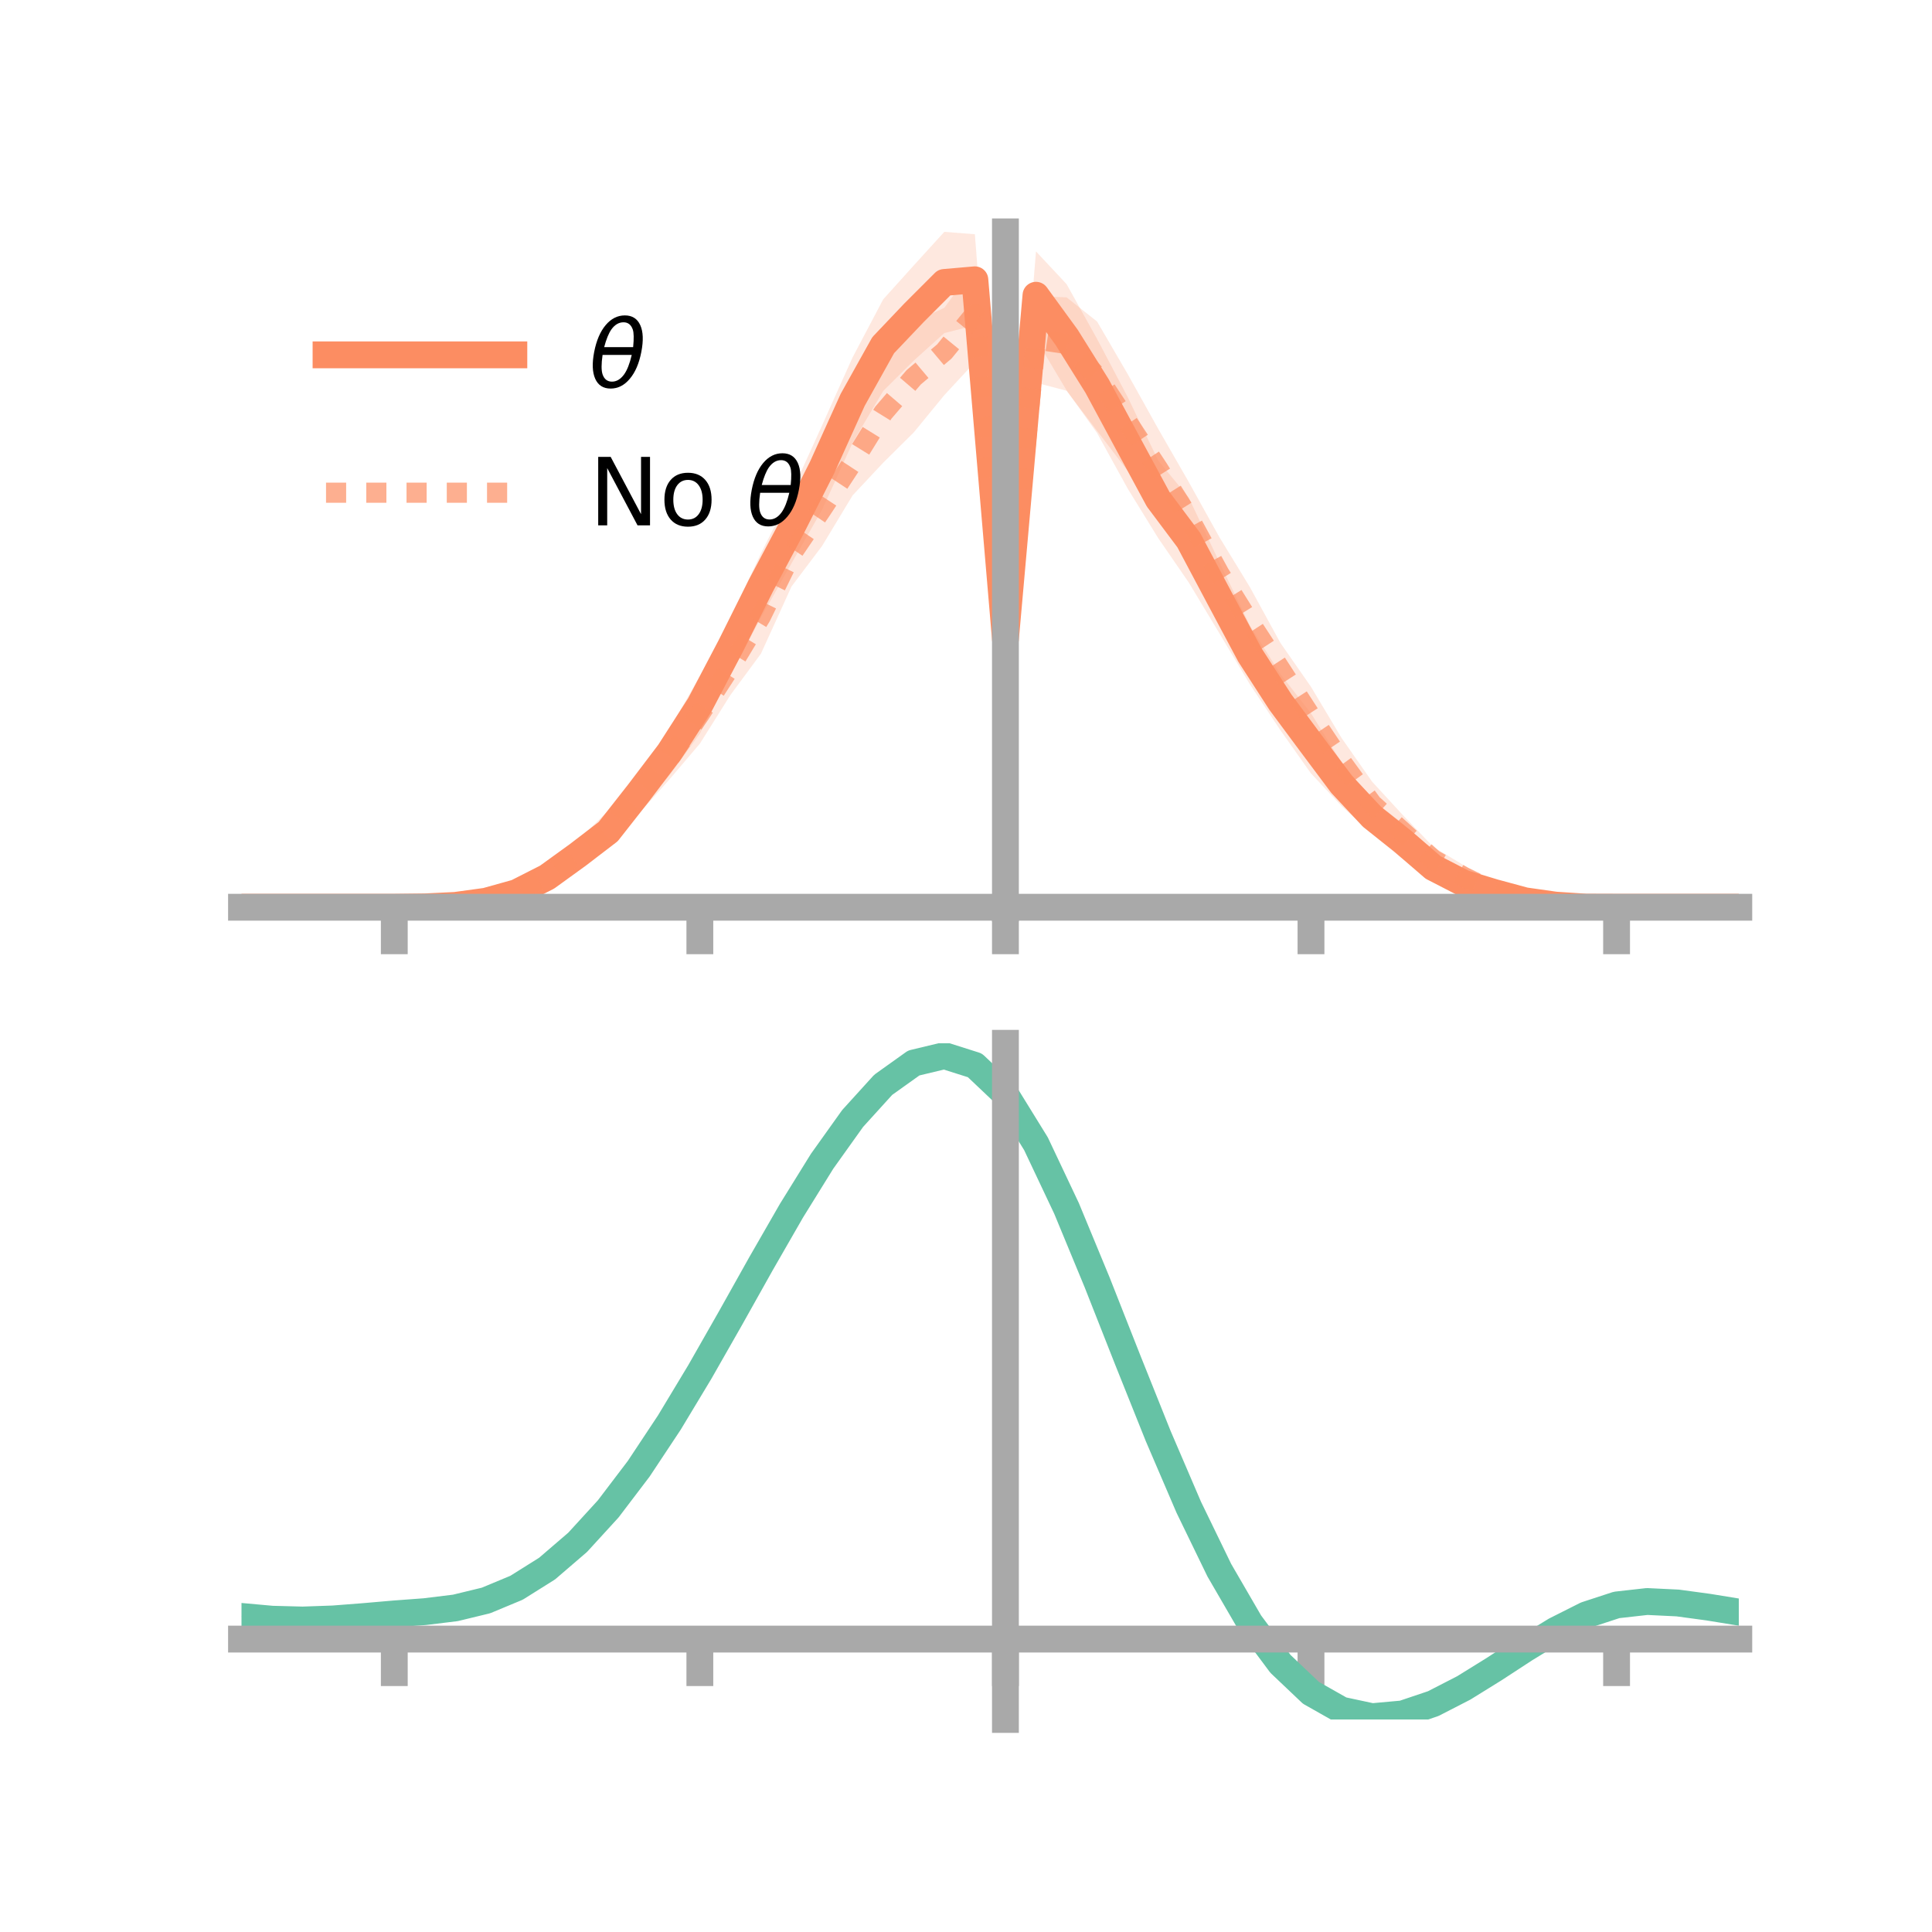 <?xml version="1.0" encoding="utf-8" standalone="no"?>
<!DOCTYPE svg PUBLIC "-//W3C//DTD SVG 1.1//EN"
  "http://www.w3.org/Graphics/SVG/1.1/DTD/svg11.dtd">
<!-- Created with matplotlib (https://matplotlib.org/) -->
<svg height="144pt" version="1.1" viewBox="0 0 144 144" width="144pt" xmlns="http://www.w3.org/2000/svg" xmlns:xlink="http://www.w3.org/1999/xlink">
 <defs>
  <style type="text/css">*{stroke-linecap:butt;stroke-linejoin:round;}</style>
 </defs>
 <g id="figure_1">
  <g id="patch_1">
   <path d="M 0 144 
L 144 144 
L 144 0 
L 0 0 
z
" style="fill:none;"/>
  </g>
  <g id="axes_1">
   <g id="patch_2">
    <path d="M 18 67.68 
L 129.6 67.68 
L 129.6 17.28 
L 18 17.28 
z
" style="fill:none;"/>
   </g>
   <g id="PolyCollection_1">
    <path clip-path="url(#p563e6123f2)" d="M 18 67.619 
L 18 67.619 
L 20.278 67.619 
L 22.555 67.619 
L 24.833 67.619 
L 27.11 67.619 
L 29.388 67.619 
L 31.665 67.525 
L 33.943 67.298 
L 36.22 66.749 
L 38.498 65.96 
L 40.776 64.574 
L 43.053 62.907 
L 45.331 60.753 
L 47.608 57.734 
L 49.886 54.362 
L 52.163 50.386 
L 54.441 46.094 
L 56.718 41.246 
L 58.996 36.721 
L 61.273 31.706 
L 63.551 26.631 
L 65.829 22.311 
L 68.106 19.784 
L 70.384 17.28 
L 72.661 17.459 
L 74.939 46.922 
L 77.216 18.738 
L 79.494 21.174 
L 81.771 25.264 
L 84.049 29.591 
L 86.327 34.326 
L 88.604 37.095 
L 90.882 41.896 
L 93.159 46.625 
L 95.437 50.246 
L 97.714 53.166 
L 99.992 56.827 
L 102.269 59.616 
L 104.547 61.374 
L 106.824 63.716 
L 109.102 65.053 
L 111.38 65.885 
L 113.657 66.735 
L 115.935 67.258 
L 118.212 67.544 
L 120.49 67.619 
L 122.767 67.619 
L 125.045 67.619 
L 127.322 67.619 
L 129.6 67.619 
L 129.6 67.619 
L 129.6 67.619 
L 127.322 67.619 
L 125.045 67.619 
L 122.767 67.619 
L 120.49 67.619 
L 118.212 67.68 
L 115.935 67.665 
L 113.657 67.542 
L 111.38 67.16 
L 109.102 66.616 
L 106.824 65.606 
L 104.547 64.022 
L 102.269 62.16 
L 99.992 60.079 
L 97.714 57.648 
L 95.437 54.43 
L 93.159 51.002 
L 90.882 47.196 
L 88.604 43.418 
L 86.327 40.111 
L 84.049 36.412 
L 81.771 32.279 
L 79.494 29.091 
L 77.216 25.273 
L 74.939 48.352 
L 72.661 24.25 
L 70.384 24.824 
L 68.106 26.878 
L 65.829 29.142 
L 63.551 32.988 
L 61.273 37.994 
L 58.996 41.985 
L 56.718 46.027 
L 54.441 50.302 
L 52.163 54.684 
L 49.886 57.799 
L 47.608 60.435 
L 45.331 63.218 
L 43.053 64.554 
L 40.776 66.18 
L 38.498 67.11 
L 36.22 67.593 
L 33.943 67.67 
L 31.665 67.661 
L 29.388 67.619 
L 27.11 67.619 
L 24.833 67.619 
L 22.555 67.619 
L 20.278 67.619 
L 18 67.619 
z
" style="fill:#fc8d62;fill-opacity:0.2;"/>
   </g>
   <g id="PolyCollection_2">
    <path clip-path="url(#p563e6123f2)" d="M 18 67.619 
L 18 67.619 
L 20.278 67.619 
L 22.555 67.619 
L 24.833 67.619 
L 27.11 67.619 
L 29.388 67.619 
L 31.665 67.525 
L 33.943 67.327 
L 36.22 66.617 
L 38.498 65.838 
L 40.776 64.436 
L 43.053 62.648 
L 45.331 60.426 
L 47.608 57.482 
L 49.886 54.919 
L 52.163 51.024 
L 54.441 47.611 
L 56.718 43.153 
L 58.996 38.868 
L 61.273 35.166 
L 63.551 31.996 
L 65.829 27.052 
L 68.106 24 
L 70.384 22.946 
L 72.661 19.82 
L 74.939 48.068 
L 77.216 22.072 
L 79.494 22.161 
L 81.771 23.966 
L 84.049 27.877 
L 86.327 31.964 
L 88.604 35.928 
L 90.882 40.03 
L 93.159 43.76 
L 95.437 47.924 
L 97.714 51.192 
L 99.992 55.003 
L 102.269 58.261 
L 104.547 60.737 
L 106.824 63.12 
L 109.102 64.495 
L 111.38 65.846 
L 113.657 66.681 
L 115.935 67.207 
L 118.212 67.514 
L 120.49 67.619 
L 122.767 67.619 
L 125.045 67.619 
L 127.322 67.619 
L 129.6 67.619 
L 129.6 67.619 
L 129.6 67.619 
L 127.322 67.619 
L 125.045 67.619 
L 122.767 67.619 
L 120.49 67.619 
L 118.212 67.682 
L 115.935 67.644 
L 113.657 67.592 
L 111.38 67.072 
L 109.102 66.213 
L 106.824 64.993 
L 104.547 63.233 
L 102.269 61.586 
L 99.992 58.595 
L 97.714 55.605 
L 95.437 51.835 
L 93.159 49.02 
L 90.882 45.461 
L 88.604 41.196 
L 86.327 37.912 
L 84.049 35.097 
L 81.771 32.115 
L 79.494 29.124 
L 77.216 28.525 
L 74.939 49.308 
L 72.661 26.993 
L 70.384 29.451 
L 68.106 32.231 
L 65.829 34.489 
L 63.551 36.921 
L 61.273 40.693 
L 58.996 43.712 
L 56.718 48.719 
L 54.441 51.803 
L 52.163 55.429 
L 49.886 58.103 
L 47.608 60.66 
L 45.331 62.975 
L 43.053 64.657 
L 40.776 66.15 
L 38.498 67.002 
L 36.22 67.502 
L 33.943 67.702 
L 31.665 67.664 
L 29.388 67.619 
L 27.11 67.619 
L 24.833 67.619 
L 22.555 67.619 
L 20.278 67.619 
L 18 67.619 
z
" style="fill:#fc8d62;fill-opacity:0.2;"/>
   </g>
   <g id="matplotlib.axis_1">
    <g id="xtick_1">
     <g id="line2d_1">
      <defs>
       <path d="M 0 0 
L 0 3.5 
" id="m7fbec6fa18" style="stroke:#a9a9a9;stroke-width:2;"/>
      </defs>
      <g>
       <use style="fill:#a9a9a9;stroke:#a9a9a9;stroke-width:2;" x="29.388" xlink:href="#m7fbec6fa18" y="67.619"/>
      </g>
     </g>
    </g>
    <g id="xtick_2">
     <g id="line2d_2">
      <g>
       <use style="fill:#a9a9a9;stroke:#a9a9a9;stroke-width:2;" x="52.163" xlink:href="#m7fbec6fa18" y="67.619"/>
      </g>
     </g>
    </g>
    <g id="xtick_3">
     <g id="line2d_3">
      <g>
       <use style="fill:#a9a9a9;stroke:#a9a9a9;stroke-width:2;" x="74.939" xlink:href="#m7fbec6fa18" y="67.619"/>
      </g>
     </g>
    </g>
    <g id="xtick_4">
     <g id="line2d_4">
      <g>
       <use style="fill:#a9a9a9;stroke:#a9a9a9;stroke-width:2;" x="97.714" xlink:href="#m7fbec6fa18" y="67.619"/>
      </g>
     </g>
    </g>
    <g id="xtick_5">
     <g id="line2d_5">
      <g>
       <use style="fill:#a9a9a9;stroke:#a9a9a9;stroke-width:2;" x="120.49" xlink:href="#m7fbec6fa18" y="67.619"/>
      </g>
     </g>
    </g>
   </g>
   <g id="matplotlib.axis_2"/>
   <g id="line2d_6">
    <path clip-path="url(#p563e6123f2)" d="M 18 67.619 
L 20.278 67.619 
L 22.555 67.619 
L 24.833 67.619 
L 27.11 67.619 
L 29.388 67.619 
L 31.665 67.593 
L 33.943 67.484 
L 36.22 67.171 
L 38.498 66.535 
L 40.776 65.377 
L 43.053 63.73 
L 45.331 61.985 
L 47.608 59.085 
L 49.886 56.08 
L 52.163 52.535 
L 54.441 48.198 
L 56.718 43.636 
L 58.996 39.353 
L 61.273 34.85 
L 63.551 29.809 
L 65.829 25.727 
L 68.106 23.331 
L 70.384 21.052 
L 72.661 20.855 
L 74.939 47.637 
L 77.216 22.006 
L 79.494 25.133 
L 81.771 28.772 
L 84.049 33.002 
L 86.327 37.219 
L 88.604 40.257 
L 90.882 44.546 
L 93.159 48.814 
L 95.437 52.338 
L 97.714 55.407 
L 99.992 58.453 
L 102.269 60.888 
L 104.547 62.698 
L 106.824 64.661 
L 109.102 65.834 
L 111.38 66.523 
L 113.657 67.139 
L 115.935 67.462 
L 118.212 67.612 
L 120.49 67.619 
L 122.767 67.619 
L 125.045 67.619 
L 127.322 67.619 
L 129.6 67.619 
" style="fill:none;stroke:#fc8d62;stroke-linecap:square;stroke-width:2;"/>
   </g>
   <g id="line2d_7">
    <path clip-path="url(#p563e6123f2)" d="M 18 67.619 
L 20.278 67.619 
L 22.555 67.619 
L 24.833 67.619 
L 27.11 67.619 
L 29.388 67.619 
L 31.665 67.594 
L 33.943 67.514 
L 36.22 67.059 
L 38.498 66.42 
L 40.776 65.293 
L 43.053 63.652 
L 45.331 61.701 
L 47.608 59.071 
L 49.886 56.511 
L 52.163 53.227 
L 54.441 49.707 
L 56.718 45.936 
L 58.996 41.29 
L 61.273 37.929 
L 63.551 34.459 
L 65.829 30.771 
L 68.106 28.116 
L 70.384 26.198 
L 72.661 23.406 
L 74.939 48.688 
L 77.216 25.298 
L 79.494 25.643 
L 81.771 28.04 
L 84.049 31.487 
L 86.327 34.938 
L 88.604 38.562 
L 90.882 42.746 
L 93.159 46.39 
L 95.437 49.88 
L 97.714 53.399 
L 99.992 56.799 
L 102.269 59.924 
L 104.547 61.985 
L 106.824 64.056 
L 109.102 65.354 
L 111.38 66.459 
L 113.657 67.136 
L 115.935 67.426 
L 118.212 67.598 
L 120.49 67.619 
L 122.767 67.619 
L 125.045 67.619 
L 127.322 67.619 
L 129.6 67.619 
" style="fill:none;stroke:#fc8d62;stroke-dasharray:1.5,1.5;stroke-dashoffset:0;stroke-opacity:0.7;stroke-width:1.5;"/>
   </g>
   <g id="patch_3">
    <path d="M 74.939 67.68 
L 74.939 17.28 
" style="fill:none;stroke:#a9a9a9;stroke-linecap:square;stroke-linejoin:miter;stroke-width:2;"/>
   </g>
   <g id="patch_4">
    <path d="M 129.6 67.68 
L 129.6 17.28 
" style="fill:none;"/>
   </g>
   <g id="patch_5">
    <path d="M 18 67.619 
L 129.6 67.619 
" style="fill:none;stroke:#a9a9a9;stroke-linecap:square;stroke-linejoin:miter;stroke-width:2;"/>
   </g>
   <g id="patch_6">
    <path d="M 18 17.28 
L 129.6 17.28 
" style="fill:none;"/>
   </g>
   <g id="legend_1">
    <g id="line2d_8">
     <path d="M 24.3 26.449 
L 38.3 26.449 
" style="fill:none;stroke:#fc8d62;stroke-linecap:square;stroke-width:2;"/>
    </g>
    <g id="line2d_9"/>
    <g id="text_1">
     <!-- $\theta$ -->
     <g transform="translate(43.9 28.899)scale(0.07 -0.07)">
      <defs>
       <path d="M 45.516 34.672 
L 14.453 34.672 
Q 12.359 20.062 14.5 13.875 
Q 17.188 6.25 24.469 6.25 
Q 31.781 6.25 37.359 13.922 
Q 42.234 20.656 45.516 34.672 
z
M 47.016 42.969 
Q 48.344 56.844 46.625 61.719 
Q 43.953 69.438 36.766 69.438 
Q 29.297 69.438 23.828 61.812 
Q 19.531 55.672 16.156 42.969 
z
M 38.188 76.766 
Q 49.906 76.766 54.594 66.406 
Q 59.281 56.109 55.719 37.844 
Q 52.203 19.625 43.453 9.281 
Q 34.766 -1.125 23.047 -1.125 
Q 11.281 -1.125 6.641 9.281 
Q 2 19.625 5.516 37.844 
Q 9.078 56.109 17.719 66.406 
Q 26.422 76.766 38.188 76.766 
z
" id="DejaVuSans-Oblique-952"/>
      </defs>
      <use transform="translate(0 0.234)" xlink:href="#DejaVuSans-Oblique-952"/>
     </g>
    </g>
    <g id="line2d_10">
     <path d="M 24.3 36.724 
L 38.3 36.724 
" style="fill:none;stroke:#fc8d62;stroke-dasharray:1.5,1.5;stroke-dashoffset:0;stroke-opacity:0.7;stroke-width:1.5;"/>
    </g>
    <g id="line2d_11"/>
    <g id="text_2">
     <!-- No $\theta$ -->
     <g transform="translate(43.9 39.174)scale(0.07 -0.07)">
      <defs>
       <path d="M 9.812 72.906 
L 23.094 72.906 
L 55.422 11.922 
L 55.422 72.906 
L 64.984 72.906 
L 64.984 0 
L 51.703 0 
L 19.391 60.984 
L 19.391 0 
L 9.812 0 
z
" id="DejaVuSans-78"/>
       <path d="M 30.609 48.391 
Q 23.391 48.391 19.188 42.75 
Q 14.984 37.109 14.984 27.297 
Q 14.984 17.484 19.156 11.844 
Q 23.344 6.203 30.609 6.203 
Q 37.797 6.203 41.984 11.859 
Q 46.188 17.531 46.188 27.297 
Q 46.188 37.016 41.984 42.703 
Q 37.797 48.391 30.609 48.391 
z
M 30.609 56 
Q 42.328 56 49.016 48.375 
Q 55.719 40.766 55.719 27.297 
Q 55.719 13.875 49.016 6.219 
Q 42.328 -1.422 30.609 -1.422 
Q 18.844 -1.422 12.172 6.219 
Q 5.516 13.875 5.516 27.297 
Q 5.516 40.766 12.172 48.375 
Q 18.844 56 30.609 56 
z
" id="DejaVuSans-111"/>
       <path id="DejaVuSans-32"/>
      </defs>
      <use transform="translate(0 0.234)" xlink:href="#DejaVuSans-78"/>
      <use transform="translate(74.805 0.234)" xlink:href="#DejaVuSans-111"/>
      <use transform="translate(135.986 0.234)" xlink:href="#DejaVuSans-32"/>
      <use transform="translate(167.773 0.234)" xlink:href="#DejaVuSans-Oblique-952"/>
     </g>
    </g>
   </g>
  </g>
  <g id="axes_2">
   <g id="patch_7">
    <path d="M 18 128.16 
L 129.6 128.16 
L 129.6 77.76 
L 18 77.76 
z
" style="fill:none;"/>
   </g>
   <g id="PolyCollection_3">
    <path clip-path="url(#p201f7461bf)" d="M 18 120.519 
L 18 120.44 
L 20.278 120.657 
L 22.555 120.717 
L 24.833 120.63 
L 27.11 120.444 
L 29.388 120.239 
L 31.665 120.064 
L 33.943 119.779 
L 36.22 119.221 
L 38.498 118.265 
L 40.776 116.816 
L 43.053 114.824 
L 45.331 112.279 
L 47.608 109.214 
L 49.886 105.696 
L 52.163 101.828 
L 54.441 97.738 
L 56.718 93.581 
L 58.996 89.532 
L 61.273 85.781 
L 63.551 82.526 
L 65.829 79.97 
L 68.106 78.315 
L 70.384 77.76 
L 72.661 78.494 
L 74.939 80.685 
L 77.216 84.426 
L 79.494 89.313 
L 81.771 94.897 
L 84.049 100.76 
L 86.327 106.537 
L 88.604 111.925 
L 90.882 116.692 
L 93.159 120.673 
L 95.437 123.771 
L 97.714 125.954 
L 99.992 127.253 
L 102.269 127.744 
L 104.547 127.543 
L 106.824 126.789 
L 109.102 125.636 
L 111.38 124.248 
L 113.657 122.788 
L 115.935 121.415 
L 118.212 120.282 
L 120.49 119.54 
L 122.767 119.286 
L 125.045 119.401 
L 127.322 119.72 
L 129.6 120.103 
L 129.6 120.209 
L 129.6 120.209 
L 127.322 119.852 
L 125.045 119.552 
L 122.767 119.449 
L 120.49 119.707 
L 118.212 120.457 
L 115.935 121.615 
L 113.657 123.031 
L 111.38 124.542 
L 109.102 125.978 
L 106.824 127.168 
L 104.547 127.946 
L 102.269 128.16 
L 99.992 127.677 
L 97.714 126.397 
L 95.437 124.259 
L 93.159 121.243 
L 90.882 117.382 
L 88.604 112.763 
L 86.327 107.542 
L 84.049 101.94 
L 81.771 96.249 
L 79.494 90.823 
L 77.216 86.073 
L 74.939 82.438 
L 72.661 80.314 
L 70.384 79.606 
L 68.106 80.145 
L 65.829 81.743 
L 63.551 84.205 
L 61.273 87.333 
L 58.996 90.93 
L 56.718 94.805 
L 54.441 98.777 
L 52.163 102.68 
L 49.886 106.37 
L 47.608 109.725 
L 45.331 112.652 
L 43.053 115.091 
L 40.776 117.012 
L 38.498 118.422 
L 36.22 119.361 
L 33.943 119.907 
L 31.665 120.183 
L 29.388 120.346 
L 27.11 120.535 
L 24.833 120.702 
L 22.555 120.775 
L 20.278 120.716 
L 18 120.519 
z
" style="fill:#66c2a5;fill-opacity:0.2;"/>
   </g>
   <g id="matplotlib.axis_3">
    <g id="xtick_6">
     <g id="line2d_12">
      <g>
       <use style="fill:#a9a9a9;stroke:#a9a9a9;stroke-width:2;" x="29.388" xlink:href="#m7fbec6fa18" y="122.167"/>
      </g>
     </g>
    </g>
    <g id="xtick_7">
     <g id="line2d_13">
      <g>
       <use style="fill:#a9a9a9;stroke:#a9a9a9;stroke-width:2;" x="52.163" xlink:href="#m7fbec6fa18" y="122.167"/>
      </g>
     </g>
    </g>
    <g id="xtick_8">
     <g id="line2d_14">
      <g>
       <use style="fill:#a9a9a9;stroke:#a9a9a9;stroke-width:2;" x="74.939" xlink:href="#m7fbec6fa18" y="122.167"/>
      </g>
     </g>
    </g>
    <g id="xtick_9">
     <g id="line2d_15">
      <g>
       <use style="fill:#a9a9a9;stroke:#a9a9a9;stroke-width:2;" x="97.714" xlink:href="#m7fbec6fa18" y="122.167"/>
      </g>
     </g>
    </g>
    <g id="xtick_10">
     <g id="line2d_16">
      <g>
       <use style="fill:#a9a9a9;stroke:#a9a9a9;stroke-width:2;" x="120.49" xlink:href="#m7fbec6fa18" y="122.167"/>
      </g>
     </g>
    </g>
   </g>
   <g id="matplotlib.axis_4"/>
   <g id="line2d_17">
    <path clip-path="url(#p201f7461bf)" d="M 18 120.48 
L 20.278 120.686 
L 22.555 120.746 
L 24.833 120.666 
L 27.11 120.49 
L 29.388 120.292 
L 31.665 120.123 
L 33.943 119.843 
L 36.22 119.291 
L 38.498 118.343 
L 40.776 116.914 
L 43.053 114.957 
L 45.331 112.466 
L 47.608 109.469 
L 49.886 106.033 
L 52.163 102.254 
L 54.441 98.257 
L 56.718 94.193 
L 58.996 90.231 
L 61.273 86.557 
L 63.551 83.365 
L 65.829 80.856 
L 68.106 79.23 
L 70.384 78.683 
L 72.661 79.404 
L 74.939 81.562 
L 77.216 85.249 
L 79.494 90.068 
L 81.771 95.573 
L 84.049 101.35 
L 86.327 107.039 
L 88.604 112.344 
L 90.882 117.037 
L 93.159 120.958 
L 95.437 124.015 
L 97.714 126.176 
L 99.992 127.465 
L 102.269 127.952 
L 104.547 127.745 
L 106.824 126.978 
L 109.102 125.807 
L 111.38 124.395 
L 113.657 122.909 
L 115.935 121.515 
L 118.212 120.369 
L 120.49 119.623 
L 122.767 119.367 
L 125.045 119.477 
L 127.322 119.786 
L 129.6 120.156 
" style="fill:none;stroke:#66c2a5;stroke-linecap:square;stroke-width:2;"/>
   </g>
   <g id="patch_8">
    <path d="M 74.939 128.16 
L 74.939 77.76 
" style="fill:none;stroke:#a9a9a9;stroke-linecap:square;stroke-linejoin:miter;stroke-width:2;"/>
   </g>
   <g id="patch_9">
    <path d="M 129.6 128.16 
L 129.6 77.76 
" style="fill:none;"/>
   </g>
   <g id="patch_10">
    <path d="M 18 122.167 
L 129.6 122.167 
" style="fill:none;stroke:#a9a9a9;stroke-linecap:square;stroke-linejoin:miter;stroke-width:2;"/>
   </g>
   <g id="patch_11">
    <path d="M 18 77.76 
L 129.6 77.76 
" style="fill:none;"/>
   </g>
  </g>
 </g>
 <defs>
  <clipPath id="p563e6123f2">
   <rect height="50.4" width="111.6" x="18" y="17.28"/>
  </clipPath>
  <clipPath id="p201f7461bf">
   <rect height="50.4" width="111.6" x="18" y="77.76"/>
  </clipPath>
 </defs>
</svg>
